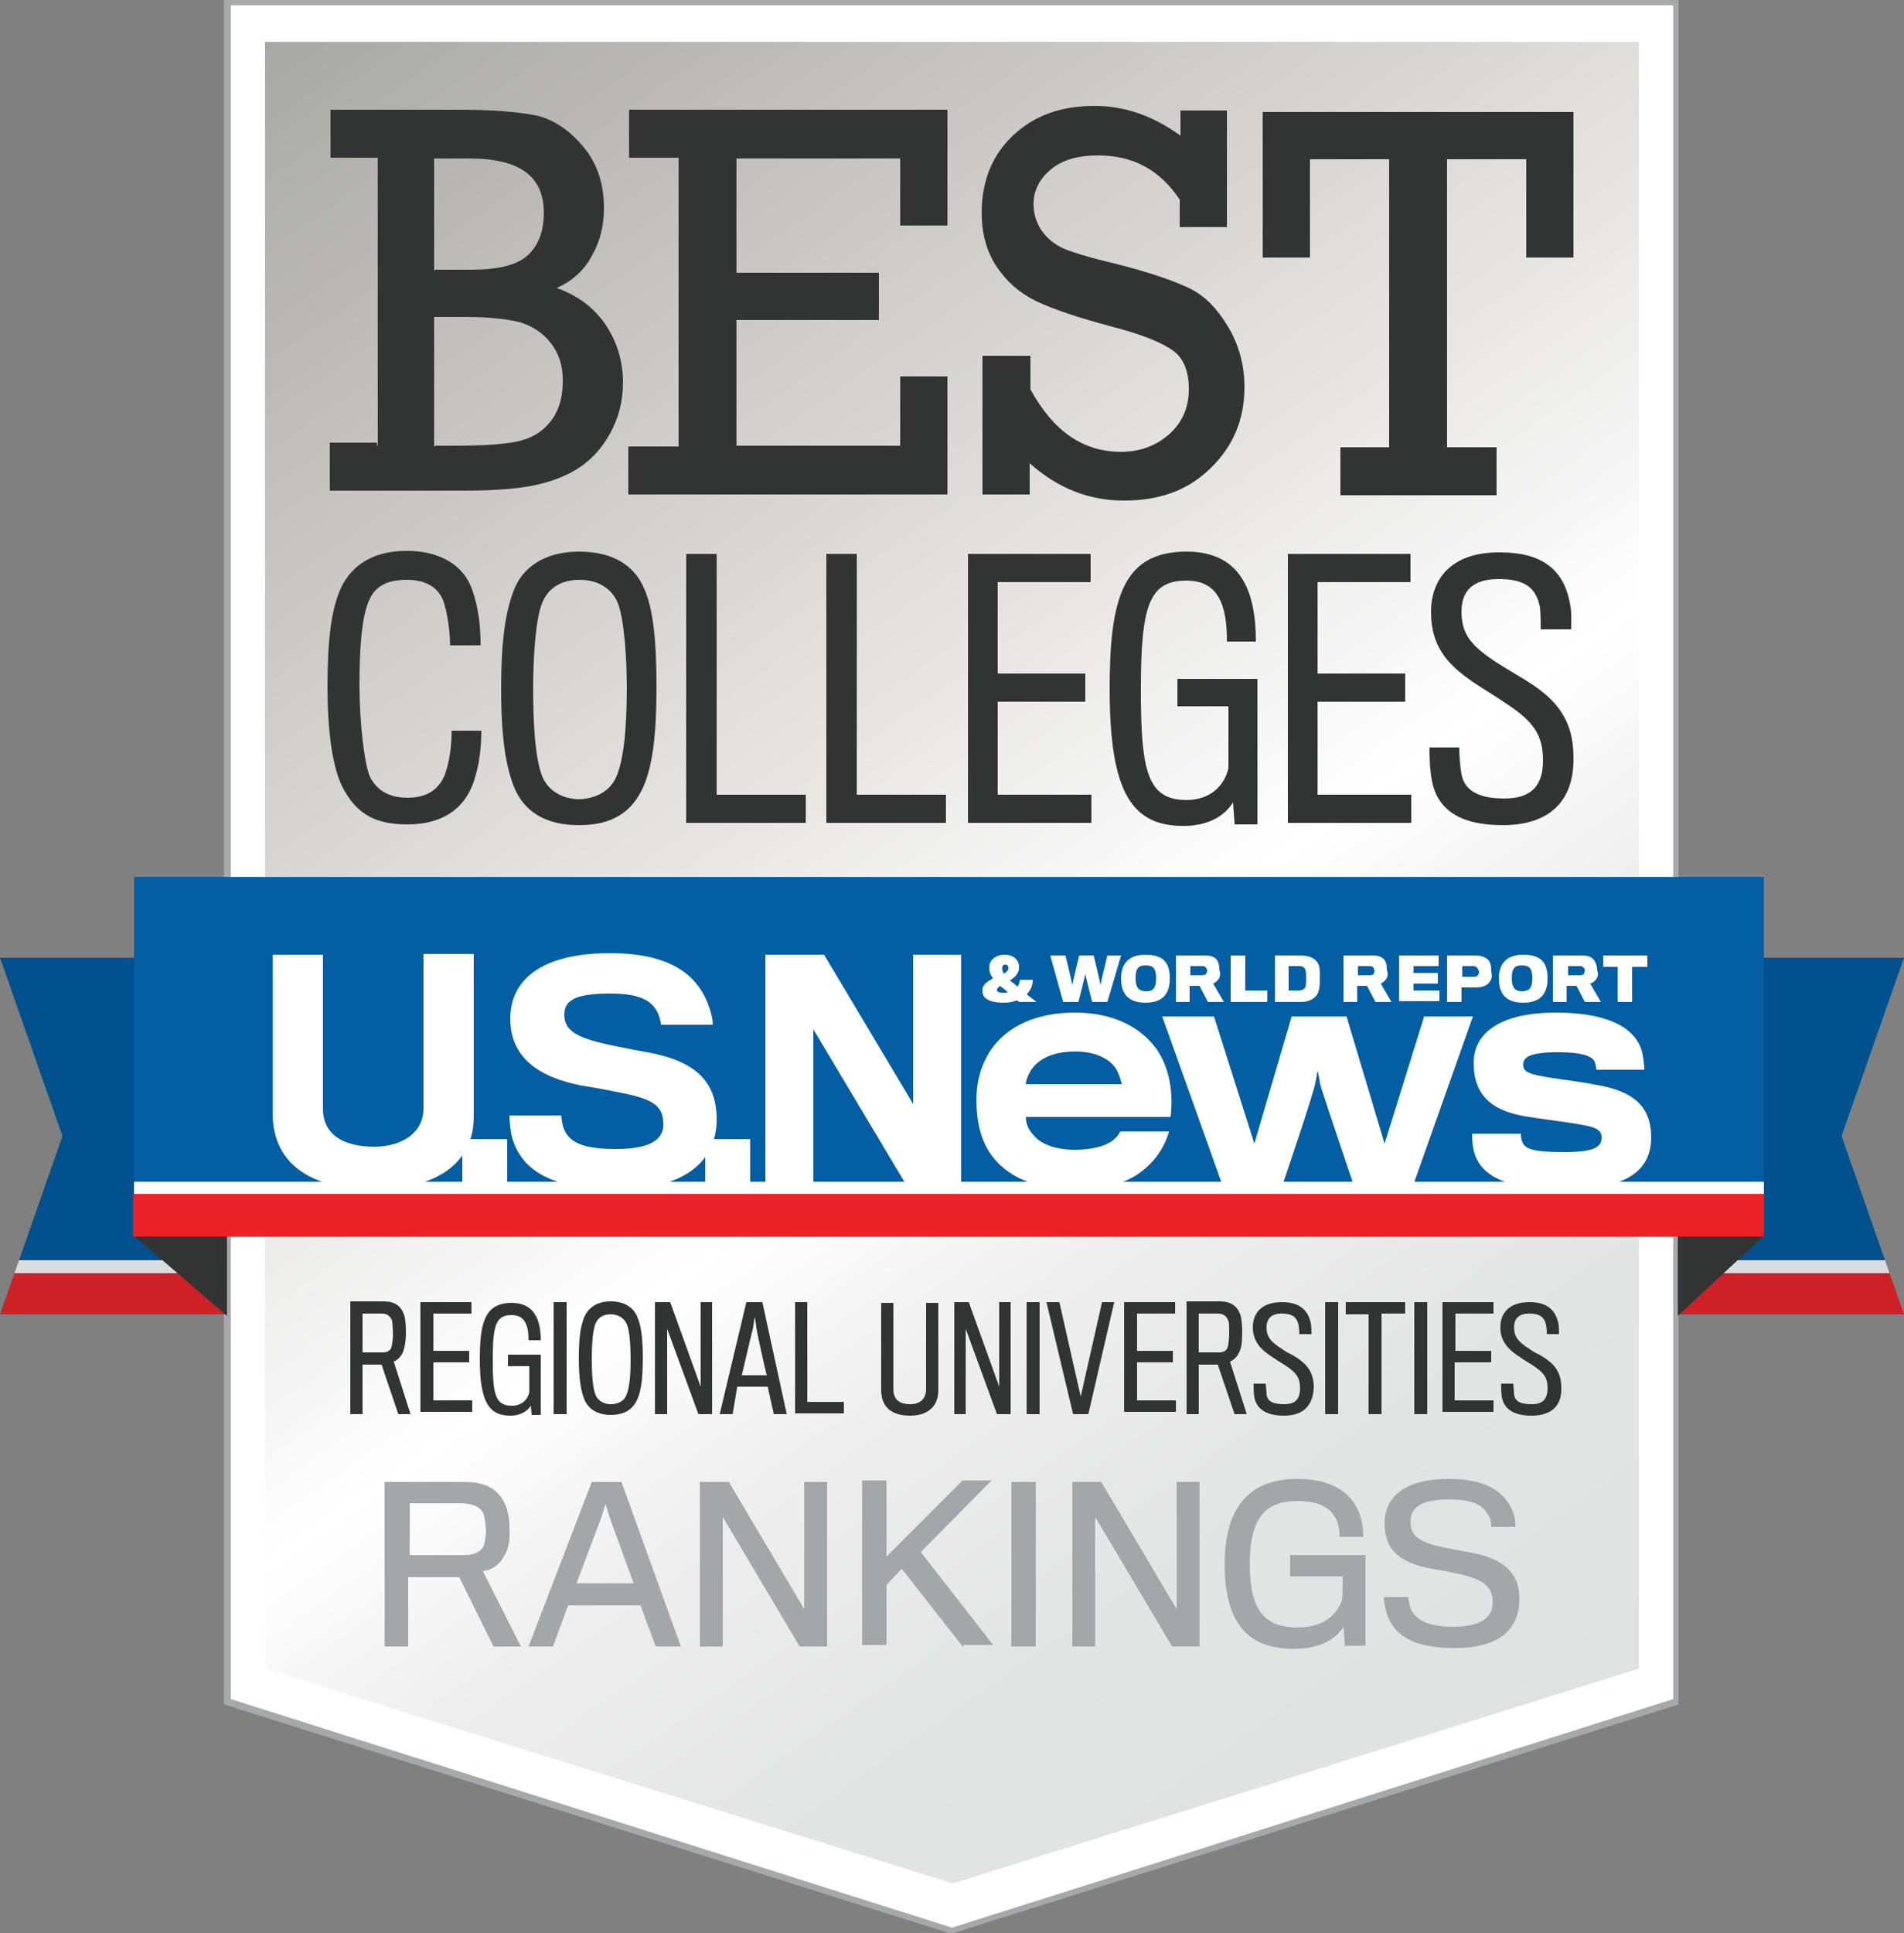 <?xml version="1.0" encoding="utf-8"?>
<!-- Generator: Adobe Illustrator 19.1.0, SVG Export Plug-In . SVG Version: 6.00 Build 0)  -->
<svg version="1.1" id="Layer_1" xmlns="http://www.w3.org/2000/svg" xmlns:xlink="http://www.w3.org/1999/xlink" x="0px" y="0px"
	 viewBox="0 0 250 253.7" enable-background="new 0 0 250 253.7" xml:space="preserve">
<rect x="0" y="0" width="250" height="253.7" fill="#808080" stroke="none"/>
<g>
	<g>
		<polygon fill="#FFFFFF" points="30,223.3 30,0.4 220.1,0.4 220.1,223.3 125.1,253.3 		"/>
		<path fill="#A6A8AC" d="M219.7,0.7V223l-94.7,30l-94.7-30V0.7H219.7 M220.4,0h-191v223.7l95.5,30.1l95.5-30.1V0L220.4,0z"/>
	</g>
	
		<linearGradient id="SVGID_1_" gradientUnits="userSpaceOnUse" x1="45.16" y1="-783.661" x2="204.84" y2="-1011.707" gradientTransform="matrix(1 0 0 -1 0 -785.4)">
		<stop  offset="0" style="stop-color:#A8A8A5"/>
		<stop  offset="0.149" style="stop-color:#BEBDBB"/>
		<stop  offset="0.443" style="stop-color:#E9E8E7"/>
		<stop  offset="0.589" style="stop-color:#FFFFFF"/>
		<stop  offset="0.697" style="stop-color:#EEEEEE"/>
		<stop  offset="0.838" style="stop-color:#E3E4E4"/>
		<stop  offset="1" style="stop-color:#E0E1E1"/>
	</linearGradient>
	<polygon fill="url(#SVGID_1_)" points="215.2,5.5 34.8,5.5 34.8,219 125.1,247.2 215.2,219 	"/>
	<g>
		<path fill="#323333" d="M52.9,177.5c-0.3,0.6-0.7,1-1.2,1.2l2.2,6.9h-1.6l-2.2-6.5h-2.5v6.5h-1.6v-14.8h4.4c1.4,0,2.2,0.6,2.6,1.6
			c0.2,0.5,0.3,1.3,0.3,2.4C53.3,176.1,53.1,177,52.9,177.5z M51.5,173.4c-0.2-0.6-0.6-1-1.4-1h-2.5c0,0,0,4.9,0,5.1
			c0,0,2.6,0,2.7,0c0.6,0,1-0.3,1.1-0.7c0.1-0.3,0.2-1.2,0.2-1.7C51.6,174.5,51.5,173.6,51.5,173.4z"/>
		<path fill="#323333" d="M55.2,185.6v-14.7h6.7v1.5h-5v4.9h4.7v1.5h-4.7v5H62v1.5h-6.8V185.6z"/>
		<path fill="#323333" d="M69.8,185.6l-0.1-1.1c-0.4,0.6-1.2,1.3-2.7,1.3c-2.8,0-4-1.8-4-7.4c0-4.9,0.7-7.4,4.2-7.4
			c3,0,3.8,2.3,3.8,4.9h-1.6c0-1.8-0.4-3.3-2.2-3.3c-2.1,0-2.5,1.3-2.5,5.9c0,4.4,0.3,6,2.5,6c1.3,0,2.1-0.8,2.3-1.8v-3.4h-2.8v-1.5
			H71c0,0,0,3.4,0,4.3c0,1.7,0,3.6,0,3.6h-1.2V185.6z"/>
		<path fill="#323333" d="M72.7,185.6v-14.7h1.7v14.7H72.7z"/>
		<path fill="#323333" d="M83.7,172.9c0.5,1.1,0.7,2.9,0.7,5.3c0,2.6-0.2,4.3-0.7,5.4c-0.6,1.4-1.7,2.1-3.5,2.1s-3-0.8-3.5-2.1
			c-0.4-1-0.7-2.5-0.7-5.4c0-2.4,0.2-4.1,0.7-5.3c0.5-1.2,1.6-2.1,3.5-2.1C82,170.8,83.2,171.6,83.7,172.9z M82.2,183.2
			c0.4-0.8,0.6-2.4,0.6-4.8c0-1.5-0.1-3.7-0.5-4.6c-0.3-0.7-1-1.3-2.1-1.3s-1.7,0.5-2,1.2c-0.4,0.9-0.5,3.1-0.5,4.7
			c0,1.7,0.1,3.7,0.5,4.7c0.4,0.9,1.3,1.2,2,1.2C81.1,184.3,81.9,183.9,82.2,183.2z"/>
		<path fill="#323333" d="M91.7,185.6l-4.1-11.2v11.2H86v-14.7H88l4,11.1v-11.1h1.5v14.7H91.7z"/>
		<path fill="#323333" d="M96.2,185.6h-1.7l3.5-14.7h2.1l3.2,14.7h-1.7l-0.8-3.6h-4L96.2,185.6z M99.3,174.2c0-0.2-0.2-1.4-0.2-1.4
			s-0.2,1.2-0.2,1.4c-0.1,0.3-1.5,6.3-1.5,6.3h3.3C100.6,180.5,99.3,174.4,99.3,174.2z"/>
		<path fill="#323333" d="M104.4,185.6v-14.7h1.6V184h4.8v1.5h-6.4V185.6z"/>
		<path fill="#323333" d="M119.5,185.8c-2.3,0-3.8-1-3.8-3.4c0-0.2,0-11.4,0-11.4h1.6c0,0,0,10.9,0,11.3c0,1.4,0.8,2,2.2,2
			c1.3,0,2.1-0.7,2.1-2c0-0.4,0-11.3,0-11.3h1.6c0,0,0,11.3,0,11.5C123.2,184.6,121.8,185.8,119.5,185.8z"/>
		<path fill="#323333" d="M130.9,185.6l-4.1-11.2v11.2h-1.5v-14.7h1.9l4,11.1v-11.1h1.5v14.7H130.9z"/>
		<path fill="#323333" d="M134.8,185.6v-14.7h1.7v14.7H134.8z"/>
		<path fill="#323333" d="M142.9,185.6h-2l-3.5-14.7h1.7l2.8,12.4l2.8-12.4h1.6L142.9,185.6z"/>
		<path fill="#323333" d="M147.6,185.6v-14.7h6.7v1.5h-5v4.9h4.7v1.5h-4.7v5h5.1v1.5h-6.8V185.6z"/>
		<path fill="#323333" d="M162.7,177.5c-0.3,0.6-0.7,1-1.2,1.2l2.2,6.9h-1.6l-2.2-6.5h-2.5v6.5h-1.6v-14.8h4.4
			c1.4,0,2.2,0.6,2.6,1.6c0.2,0.5,0.3,1.3,0.3,2.4C163.1,176.1,163,177,162.7,177.5z M161.3,173.4c-0.2-0.6-0.6-1-1.4-1h-2.5
			c0,0,0,4.9,0,5.1c0,0,2.6,0,2.7,0c0.6,0,1-0.3,1.1-0.7c0.1-0.3,0.2-1.2,0.2-1.7C161.4,174.5,161.4,173.6,161.3,173.4z"/>
		<path fill="#323333" d="M168.6,185.8c-2.4,0-3.6-0.9-3.9-2.4c-0.1-0.7-0.1-1.3-0.1-1.8h1.6c0,0.3,0.1,1,0.1,1.4
			c0.1,1,1,1.3,2.3,1.3c1.4,0,2.1-0.6,2.1-2.1c0-1.4-0.5-2.1-2.1-3.1c-0.3-0.2-1-0.6-1.4-0.9c-1.6-1-2.7-2.1-2.7-4s1.2-3.3,3.8-3.3
			c2.3,0,3.4,1,3.8,2.7c0.1,0.5,0.1,1,0.1,1.5h-1.6c0-0.2,0-0.8-0.1-1.2c-0.2-1-0.8-1.5-2.2-1.5c-1.4,0-2,0.7-2,1.8
			c0,1.2,0.5,1.9,2.1,2.9c0.4,0.3,1,0.6,1.4,0.8c1.7,1,2.7,2.1,2.7,4.2C172.4,184.5,171.1,185.8,168.6,185.8z"/>
		<path fill="#323333" d="M174,185.6v-14.7h1.7v14.7H174z"/>
		<path fill="#323333" d="M181.4,172.5v13.1h-1.7v-13.1h-3v-1.6h7.8v1.5h-3.1V172.5z"/>
		<path fill="#323333" d="M185.7,185.6v-14.7h1.7v14.7H185.7z"/>
		<path fill="#323333" d="M189.4,185.6v-14.7h6.7v1.5h-5v4.9h4.7v1.5H191v5h5.1v1.5h-6.7V185.6z"/>
		<path fill="#323333" d="M201.1,185.8c-2.4,0-3.6-0.9-3.9-2.4c-0.1-0.7-0.1-1.3-0.1-1.8h1.6c0,0.3,0.1,1,0.1,1.4
			c0.1,1,1,1.3,2.3,1.3c1.4,0,2.1-0.6,2.1-2.1c0-1.4-0.5-2.1-2.1-3.1c-0.3-0.2-1-0.6-1.4-0.9c-1.6-1-2.7-2.1-2.7-4s1.2-3.3,3.8-3.3
			c2.3,0,3.4,1,3.8,2.7c0.1,0.5,0.1,1,0.1,1.5h-1.6c0-0.2,0-0.8-0.1-1.2c-0.2-1-0.8-1.5-2.2-1.5c-1.4,0-2,0.7-2,1.8
			c0,1.2,0.5,1.9,2.1,2.9c0.4,0.3,1,0.6,1.4,0.8c1.7,1,2.7,2.1,2.7,4.2C205.1,184.5,203.7,185.8,201.1,185.8z"/>
	</g>
	<g>
		<path fill="#A4A6A9" d="M66.2,204.2c-0.6,1.2-1.7,1.9-2.8,2l5,9.9h-3.6l-4.5-9.1h-6.7v9.1h-3.1v-21.6h10.5c2.8,0,4.3,1,5.1,2.5
			c0.5,0.9,0.8,2,0.8,3.6C67,202.3,66.7,203.5,66.2,204.2z M63.5,198.7c-0.4-0.9-1.4-1.4-3.1-1.4h-6.6c0,0,0,6.7,0,6.8H61
			c1.2,0,2.1-0.4,2.5-1.2c0.2-0.5,0.3-1.4,0.3-2.1C63.8,200.1,63.6,199.1,63.5,198.7z"/>
		<path fill="#A4A6A9" d="M72.6,216.1h-3.2l8.3-21.6h3.9l7.8,21.6h-3.3l-2-5.4h-9.5L72.6,216.1z M80.1,199.3l-0.6-1.9l-0.6,1.9
			l-3.2,8.5h7.5L80.1,199.3z"/>
		<path fill="#A4A6A9" d="M105,216.1l-10.1-17v17h-3v-21.6h3.8l9.9,16.7v-16.7h3v21.6H105z"/>
		<path fill="#A4A6A9" d="M126.4,216.1l-8-10.2l-2,2.1v7.9h-3.2v-21.6h3.2v10l10-10h3.8l-9.3,9.4l9.5,12.2h-3.9V216.1z"/>
		<path fill="#A4A6A9" d="M132.8,216.1v-21.6h3.2v21.6H132.8z"/>
		<path fill="#A4A6A9" d="M153.9,216.1l-10.1-17v17h-3v-21.6h3.8l9.9,16.7v-16.7h3v21.6H153.9z"/>
		<path fill="#A4A6A9" d="M176.6,216.1l-0.2-2.6c-0.8,1.3-2.6,2.9-6.5,2.9c-4.8,0-9.1-2-9.1-11.1c0-6.4,2.4-11.2,9.5-11.2
			c6.3,0,8.7,3.4,8.7,7.6h-3.1c0-2.7-1.4-4.7-5.5-4.7c-4.1,0-6.3,2-6.3,8.3c0,6.2,2,8.3,6.4,8.3c3.2,0,5.1-1.7,5.7-3.6
			c0.1-0.3,0.1-2.9,0.1-3.1h-6.9v-2.8h9.9c0,0,0,4.9,0,6.2c0,2.6,0,5.7,0,5.7h-2.6V216.1z"/>
		<path fill="#A4A6A9" d="M191,216.3c-5.5,0-8-1.7-8.9-4.5c-0.2-0.7-0.4-1.6-0.4-2.2h3.2c0,0.3,0.2,1.1,0.3,1.5
			c0.8,1.7,2.6,2.4,5.6,2.4c3.8,0,5.2-1.3,5.2-3.2c0-2.2-1.4-3.1-4.8-3.8c-0.8-0.2-2-0.4-3.2-0.6c-4.3-0.8-6.2-2.5-6.2-6
			c0-3.3,2.5-5.8,8.4-5.8c5,0,7.4,1.7,8.5,4.4c0.2,0.7,0.3,1.5,0.3,1.9h-3.2c0-0.3,0-0.8-0.2-1.2c-0.8-1.7-2.1-2.4-5.4-2.4
			c-3.8,0-5,1.2-5,2.9c0,1.9,1.1,2.8,4.9,3.5c1,0.2,2.2,0.4,3.1,0.6c4,0.7,6.3,2.5,6.3,6C199.5,213.9,196.8,216.3,191,216.3z"/>
	</g>
	<g>
		<path fill="#323333" d="M62.2,102.6c-1.3,3.8-4.4,5.6-8.7,5.6c-4,0-6.4-1.2-8.2-4.3C43.5,101,43,95.2,43,90.1
			c0-6.2,0.5-10.2,1.8-13c1.5-3.1,4.4-4.8,8.6-4.8c4.4,0,7.5,1.9,8.6,5.1c0.8,2.3,1.1,4.6,1.1,7.3h-4c0-1.8-0.4-4.7-1-6.1
			c-0.8-1.7-2.4-2.5-4.7-2.5c-2.5,0-4.1,0.8-4.9,2.6c-1.1,2.4-1.3,6.9-1.3,11.4c0,4.3,0.6,10.2,1.4,11.9c1.1,2.1,3,2.7,4.9,2.7
			c2.2,0,4-0.8,4.9-3c0.7-1.9,0.9-4.1,0.9-5.8h3.9C63.2,98.3,62.9,100.5,62.2,102.6z"/>
		<path fill="#323333" d="M84.6,77.3c1.2,2.7,1.6,7,1.6,12.8c0,6.3-0.5,10.3-1.7,13.1c-1.5,3.4-4.1,5.1-8.5,5.1
			c-4.4,0-7.2-1.8-8.5-5c-1-2.5-1.7-6.1-1.7-13c0-5.8,0.5-9.9,1.7-12.9c1.1-2.9,4-5,8.5-5C80.5,72.4,83.3,74.2,84.6,77.3z M80.9,102
			c0.9-2,1.4-5.8,1.4-11.7c0-3.6-0.3-9-1.2-11.2c-0.7-1.7-2.4-3-5-3c-2.7,0-4.2,1.3-4.9,3c-0.9,2.1-1.2,7.5-1.2,11.3
			c0,4,0.2,9,1.2,11.5c0.9,2.2,3.1,3,4.9,3C78.3,104.8,80.1,103.8,80.9,102z"/>
		<path fill="#323333" d="M90.1,108V72.7h4v31.6h11.7v3.7H90.1z"/>
		<path fill="#323333" d="M108.5,108V72.7h4v31.6h11.7v3.7H108.5z"/>
		<path fill="#323333" d="M127.1,108V72.7h16.1v3.7H131v12h11.5v3.7H131v12.2h12.3v3.7L127.1,108z"/>
		<path fill="#323333" d="M162.1,108l-0.2-2.7c-0.9,1.5-2.9,3.1-6.5,3.1c-6.7,0-9.7-4.2-9.7-18c0-12,1.8-18,10.1-18
			c7.3,0,9.1,5.5,9.1,11.8h-3.8c0-4.4-0.9-8-5.3-8c-4.9,0-6,3.2-6,14.3c0,10.6,0.8,14.5,6,14.5c3.1,0,5-1.9,5.5-4.2v-8.1h-6.7v-3.6
			h10.5c0,0,0,8.2,0,10.5c0,4.1,0,8.6,0,8.6H162.1z"/>
		<path fill="#323333" d="M169.1,108V72.7h16.1v3.7H173v12h11.5v3.7H173v12.2h12.3v3.7L169.1,108z"/>
		<path fill="#323333" d="M197.3,108.3c-5.7,0-8.6-2.1-9.3-5.9c-0.3-1.7-0.3-3.2-0.3-4.3h3.9c0,0.8,0.1,2.5,0.3,3.5
			c0.4,2.3,2.5,3.2,5.6,3.2c3.4,0,5.1-1.5,5.1-5c0-3.3-1.2-5.1-4.9-7.5c-0.7-0.5-2.3-1.5-3.4-2.2c-3.9-2.5-6.4-4.9-6.4-9.8
			c0-4.6,3-7.9,9.1-7.8c5.6,0,8.3,2.4,9.1,6.5c0.3,1.3,0.2,2.5,0.2,3.6h-4c0-0.6,0-2-0.1-2.9c-0.5-2.5-1.9-3.7-5.4-3.7
			s-4.9,1.6-4.9,4.3c0,2.9,1.2,4.5,5,6.9c1.1,0.7,2.5,1.5,3.3,2c4.1,2.5,6.4,5.2,6.4,10.2C206.7,105.1,203.5,108.3,197.3,108.3z"/>
	</g>
	<g>
		<path fill="#323333" d="M49.6,58.5V20.7h-6.2v-6.3h16.8c4.6,0,8,0.3,10.4,0.8c2.3,0.6,4.3,2,6.1,4.2c1.8,2.2,2.6,4.9,2.6,7.9
			c0,2.3-0.5,4.4-1.6,6.3c-1,1.9-2.6,3.3-4.6,4.2c2.8,1,4.9,2.6,6.4,4.8s2.3,4.8,2.3,7.6c0,2.5-0.6,4.7-1.7,6.7s-2.6,3.6-4.4,4.7
			c-1.8,1.1-3.9,1.8-6.1,2.2c-2.2,0.4-5.2,0.6-9,0.6H43.3v-6.3h6.2V58.5z M57.1,35.4h4.7c3.6,0,6.1-0.6,7.5-1.9
			c1.4-1.3,2.1-3.1,2.1-5.6c0-4.8-3.2-7.1-9.8-7.1H57v14.7H57.1z M57.1,58.5h2.8c3.7,0,6.4-0.2,8.2-0.6c1.7-0.4,3.1-1.2,4.2-2.6
			c1.1-1.4,1.6-3.2,1.6-5.3c0-2-0.5-3.6-1.6-5c-1-1.3-2.4-2.2-4-2.7c-1.6-0.4-4-0.7-7-0.7H57v17H57.1z"/>
		<path fill="#323333" d="M89.1,58.5V20.7h-6.5v-6.3h41.8v15.2h-6.2v-8.8H96.7v15h18.7V42H96.7v16.5h21.5v-9.1h6.2v15.5H82.5v-6.3
			H89.1z"/>
		<path fill="#323333" d="M129,65V46.7h6.3v4.4c3,5.5,6.9,8.2,11.9,8.2c2.5,0,4.6-0.8,6.3-2.3c1.7-1.5,2.6-3.5,2.6-5.9
			S155.4,47,154,46s-4-2.1-7.9-3.1c-4.5-1.2-7.8-2.3-10.1-3.4c-2.2-1.1-3.9-2.6-5.2-4.6c-1.3-2-1.9-4.3-1.9-7
			c0-4.2,1.4-7.6,4.2-10.2s6.3-3.8,10.6-3.8c4,0,7.7,1.3,11.3,3.9v-3.3h6.1v15.3h-6.2v-3.6c-2.6-3.9-6.1-5.8-10.7-5.8
			c-2.7,0-4.8,0.6-6.3,1.9s-2.2,2.8-2.2,4.5c0,1.3,0.4,2.5,1.1,3.5c0.7,1,1.7,1.8,2.8,2.3c1.2,0.5,3.4,1.2,6.8,2
			c4.4,1.1,7.6,2.2,9.7,3.2s3.7,2.7,5.1,5c1.4,2.3,2.2,5,2.2,8c0,4.3-1.5,7.8-4.5,10.7s-6.7,4.2-11.3,4.2c-4.6,0-8.7-1.6-12.4-4.9
			v4.1H129V65z"/>
		<path fill="#323333" d="M182.4,58.7V20.9h-10.4v12.9h-6.2V14.7h40.8v19.1h-6.2V20.9h-10.4v37.8h6.5V65H176v-6.3L182.4,58.7z"/>
	</g>
	<g>
		<g>
			<polygon fill="#00518D" points="0,125.7 29.6,125.7 29.6,165.4 2.5,165.4 8.2,149.1 			"/>
			<polygon fill="#DBDCDD" points="29.6,167.1 1.9,167.1 2.5,165.4 29.6,165.4 			"/>
			<polygon fill="#CD2027" points="29.6,172.5 0,172.5 1.9,167.1 29.6,167.1 			"/>
		</g>
		<g>
			<polygon fill="#00518D" points="250,125.7 220.4,125.7 220.4,165.4 247.5,165.4 241.8,149.1 			"/>
			<polygon fill="#DBDCDD" points="220.4,167.1 248.1,167.1 247.5,165.4 220.4,165.4 			"/>
			<polygon fill="#CD2027" points="220.4,172.5 250,172.5 248.1,167.1 220.4,167.1 			"/>
		</g>
		<polygon fill="#323333" points="29.8,162.2 29.8,172.7 17.5,162.1 		"/>
		<polygon fill="#323333" points="220.3,162.2 220.3,172.7 231.7,162.1 		"/>
		<rect x="17.6" y="115.1" fill="#045EA3" width="214" height="41.7"/>
		<g id="U.S.News_31_">
			<path fill="#FFFFFF" d="M49.1,156.1c-7.5,0-13.3-2.8-13.3-10c0-0.7,0-20.8,0-20.8h6.6c0,0,0,19.6,0,20.2c0,3.2,2.4,5,6.7,5
				c3.8,0,6.5-1.9,6.5-5c0-0.6,0-20.3,0-20.3h6.6c0,0,0,20.6,0,21.2C62.3,153,56.8,156.1,49.1,156.1z"/>
			<path fill="#FFFFFF" d="M60.7,155.7v-6.2h5.9v6.2H60.7z"/>
			<path fill="#FFFFFF" d="M81,156.1c-9.1,0-12.5-2.8-13.7-6.6c-0.3-1-0.4-2.5-0.4-3.1h6.8c0,0.5,0.2,1.5,0.4,1.9
				c0.8,1.8,2.8,2.5,6.8,2.5c4.6,0,6.2-1.3,6.2-3.2c0-2.5-1.3-3.4-6.2-4.3c-0.9-0.2-3.1-0.6-4.4-0.8c-5.9-1.1-9.5-3.8-9.5-8.8
				c0-5.1,4.1-8.6,13.1-8.6c7.6,0,11.2,2.6,12.8,6.5c0.4,1,0.7,2.1,0.7,2.9h-6.8c0-0.3-0.2-1-0.4-1.5c-0.8-1.7-2.4-2.6-6.3-2.6
				c-5,0-6,1.1-6,2.8c0,2.2,1.8,3.1,6.7,4.1c1.5,0.3,3.5,0.7,4.2,0.8c6,1.1,9.1,3.6,9.1,8.8C94.1,152.5,89.8,156.1,81,156.1z"/>
			<path fill="#FFFFFF" d="M92.6,155.7v-6.2h5.9v6.2H92.6z"/>
			<path fill="#FFFFFF" d="M119.1,155.7l-12.3-20.6v20.6h-6.3v-30.4h7.7l11.7,19.6v-19.6h6.3v30.4H119.1z"/>
			<path fill="#FFFFFF" d="M149.4,154.1c-1.9,1.3-4.7,2-8.3,2c-4.9,0-9-1.5-11.2-4.9c-1.1-1.7-1.7-4-1.7-6.8c0-2.6,0.7-4.8,1.9-6.6
				c2.1-3.1,6-4.9,11-4.9c5.1,0,8.6,1.9,10.7,4.7c1.7,2.4,2.3,5.6,1.9,9h-19c0,1,0.4,1.8,1.2,2.6c0.9,1,2.8,1.7,5.2,1.7
				c1.8,0,3.2-0.3,4.1-0.7c1.2-0.5,1.7-1.3,1.9-1.7h6.4C152.9,150.6,151.6,152.6,149.4,154.1z M146.1,139.7
				c-0.9-0.9-2.5-1.7-4.9-1.7c-2.3,0-4,0.6-5.1,1.6c-0.8,0.7-1.4,2-1.4,2.7h12.6C147.1,141.6,146.9,140.6,146.1,139.7z"/>
			<path fill="#FFFFFF" d="M185.5,155.7h-7.7c0,0-4.4-12.9-4.5-13.6c0-0.3-0.3-1.6-0.3-1.6s-0.2,1.3-0.3,1.6
				c0,0.8-4.4,13.7-4.4,13.7h-7.7l-8-22.4h6.8l5.3,16.7l4.9-16.7h7.2l5,16.7l5.2-16.7h6.4L185.5,155.7z"/>
			<path fill="#FFFFFF" d="M205.6,156.1c-7.5,0-11.2-1.5-12.1-5.1c-0.2-0.9-0.2-1.5-0.2-2.2h6.4c0,0.3,0,0.7,0.2,1.1
				c0.4,1.1,2.1,1.3,5.6,1.3c3.7,0,4.8-0.6,4.8-1.9c0-1.3-1.3-1.5-4.6-2c-0.8-0.1-3.5-0.5-4.9-0.7c-4.9-0.7-7.3-2.8-7.3-7.1
				c0-4,3.6-6.6,10.8-6.6c6.1,0,10.1,1.6,11.2,4.8c0.3,0.9,0.4,2.2,0.4,2.7h-6.3c0-0.2-0.1-0.9-0.3-1.2c-0.4-0.6-1.6-1.1-4.7-1.1
				c-3.6,0-4.6,0.6-4.6,1.6c0,1,0.7,1.3,3.9,1.8c1.3,0.2,4.4,0.6,5.2,0.8c5.3,0.8,7.7,2.8,7.7,7
				C216.8,153.8,213.3,156.1,205.6,156.1z"/>
		</g>
		<g id="_x26__World_Report_32_">
			<path fill="#FFFFFF" d="M133.6,129.5c0.2-0.3,0.3-0.6,0.3-0.9h1.7c0,0.8-0.3,1.4-0.8,1.9c0.4,0.3,0.9,0.7,1.3,1h-2.3
				c-0.1-0.1-0.2-0.2-0.3-0.2c-0.5,0.2-1.1,0.3-1.7,0.3c-1.4,0-2.7-0.3-2.8-1.4c0-0.1,0-0.2,0-0.3c0-0.7,0.7-1.1,1.4-1.5
				c-0.4-0.5-0.5-0.9-0.5-1.3c0-0.1,0-0.2,0-0.3c0-0.7,0.8-1.5,2-1.5s1.8,0.7,1.9,1.4c0,0.1,0,0.2,0,0.3c0,0.8-0.6,1.3-1.2,1.7
				C132.9,128.9,133.3,129.2,133.6,129.5z M130.9,129.9c0,0.3,0.3,0.4,0.9,0.4c0.2,0,0.4,0,0.5-0.1c-0.3-0.3-0.7-0.6-1-0.8
				C131.1,129.6,130.9,129.7,130.9,129.9z M132.4,127.1V127c0-0.2-0.1-0.4-0.4-0.4s-0.4,0.2-0.4,0.4c0,0,0,0.1,0,0.2
				c0,0.2,0.1,0.4,0.2,0.6C132.1,127.6,132.4,127.4,132.4,127.1z"/>
			<path fill="#FFFFFF" d="M145.4,131.5h-2c0,0-0.9-3.5-0.9-3.7c0,0.2-0.9,3.7-0.9,3.7h-2l-1.7-6.1h2c0,0,0.9,3.7,0.9,3.9
				c0-0.2,0.9-3.9,0.9-3.9h1.9c0,0,0.9,3.7,0.9,3.9c0-0.2,0.9-3.9,0.9-3.9h1.8L145.4,131.5z"/>
			<path fill="#FFFFFF" d="M153.6,128.4c0,2.1-1,3.2-3.2,3.2c-2.2,0-3.2-1.1-3.2-3.2c0-1.9,1-3.1,3.2-3.1
				C152.7,125.3,153.6,126.3,153.6,128.4z M151.8,128.4c0-1.2-0.3-1.7-1.4-1.7c-1,0-1.3,0.5-1.3,1.7c0,1.3,0.5,1.7,1.4,1.7
				C151.3,130.1,151.8,129.8,151.8,128.4z"/>
			<path fill="#FFFFFF" d="M160,128.5c-0.2,0.3-0.5,0.5-0.7,0.6l1.4,2.4h-2.1l-1.1-2.1h-1.3v2.1h-1.8v-6.1h3.8
				c0.8,0,1.3,0.2,1.6,0.6c0.2,0.3,0.3,0.7,0.3,1.3C160.3,127.8,160.2,128.2,160,128.5z M158.4,127.1c-0.1-0.2-0.3-0.3-0.5-0.3h-1.6
				v1.2h1.6c0.2,0,0.4-0.1,0.5-0.2c0-0.1,0.1-0.3,0.1-0.4C158.5,127.3,158.5,127.2,158.4,127.1z"/>
			<path fill="#FFFFFF" d="M161.6,131.5v-6.1h1.9v4.6h2.9v1.5H161.6z"/>
			<path fill="#FFFFFF" d="M170.8,131.5h-3.4v-6.1h3.3c1.1,0,1.8,0.3,2.2,0.8c0.4,0.5,0.4,1,0.4,2.1c0,1.3-0.1,1.8-0.4,2.3
				C172.5,131.1,171.9,131.5,170.8,131.5z M171.5,128.3c0-0.4,0-1-0.2-1.2c-0.2-0.3-0.5-0.3-0.9-0.3h-1.2v3.2h1.2
				c0.5,0,0.7-0.1,0.9-0.3C171.5,129.5,171.5,128.8,171.5,128.3z"/>
			<path fill="#FFFFFF" d="M182,128.5c-0.2,0.3-0.5,0.5-0.7,0.6l1.4,2.4h-2.1l-1.1-2.1h-1.3v2.1h-1.8v-6.1h3.8
				c0.8,0,1.3,0.2,1.6,0.6c0.2,0.3,0.3,0.7,0.3,1.3C182.3,127.8,182.2,128.2,182,128.5z M180.4,127.1c-0.1-0.2-0.3-0.3-0.5-0.3h-1.6
				v1.2h1.6c0.2,0,0.4-0.1,0.5-0.2c0-0.1,0.1-0.3,0.1-0.4C180.4,127.3,180.4,127.2,180.4,127.1z"/>
			<path fill="#FFFFFF" d="M183.7,131.5v-6.1h5.2v1.4h-3.3v0.9h3.2v1.4h-3.2v0.9h3.4v1.4h-5.3V131.5z"/>
			<path fill="#FFFFFF" d="M195.5,129c-0.4,0.4-0.9,0.6-1.7,0.6c-0.2,0-1.9,0-1.9,0v1.9H190v-6.1h3.7c0.7,0,1.3,0.2,1.6,0.5
				c0.4,0.3,0.5,0.8,0.5,1.6C196,128.2,195.8,128.6,195.5,129z M194,127.1c-0.1-0.2-0.3-0.3-0.6-0.3H192v1.4c0,0,1.4,0,1.5,0
				c0.4,0,0.5-0.1,0.6-0.3c0.1-0.1,0.1-0.2,0.1-0.4C194.1,127.3,194.1,127.2,194,127.1z"/>
			<path fill="#FFFFFF" d="M203.2,128.4c0,2.1-1,3.2-3.2,3.2s-3.2-1.1-3.2-3.2c0-1.9,1-3.1,3.2-3.1
				C202.3,125.3,203.2,126.3,203.2,128.4z M201.2,128.4c0-1.2-0.3-1.7-1.4-1.7c-1,0-1.3,0.5-1.3,1.7c0,1.3,0.5,1.7,1.3,1.7
				C200.7,130.1,201.2,129.8,201.2,128.4z"/>
			<path fill="#FFFFFF" d="M209.6,128.5c-0.2,0.3-0.5,0.5-0.8,0.6l1.4,2.4h-2.1l-1.1-2.1h-1.3v2.1h-1.8v-6.1h3.8
				c0.8,0,1.3,0.2,1.6,0.6c0.2,0.3,0.4,0.7,0.4,1.3C209.9,127.8,209.8,128.2,209.6,128.5z M208,127.1c-0.1-0.2-0.3-0.3-0.5-0.3h-1.6
				v1.2h1.6c0.2,0,0.4-0.1,0.5-0.2c0-0.1,0.1-0.3,0.1-0.4C208.1,127.3,208.1,127.2,208,127.1z"/>
			<path fill="#FFFFFF" d="M214.3,126.9v4.6h-1.9v-4.6h-1.9v-1.5h5.8v1.5L214.3,126.9z"/>
		</g>
		<rect x="17.6" y="155.1" fill="#FFFFFF" width="214" height="2"/>
		<rect x="17.5" y="156.7" fill="#EB2227" width="214.1" height="5.6"/>
	</g>
</g>
</svg>
